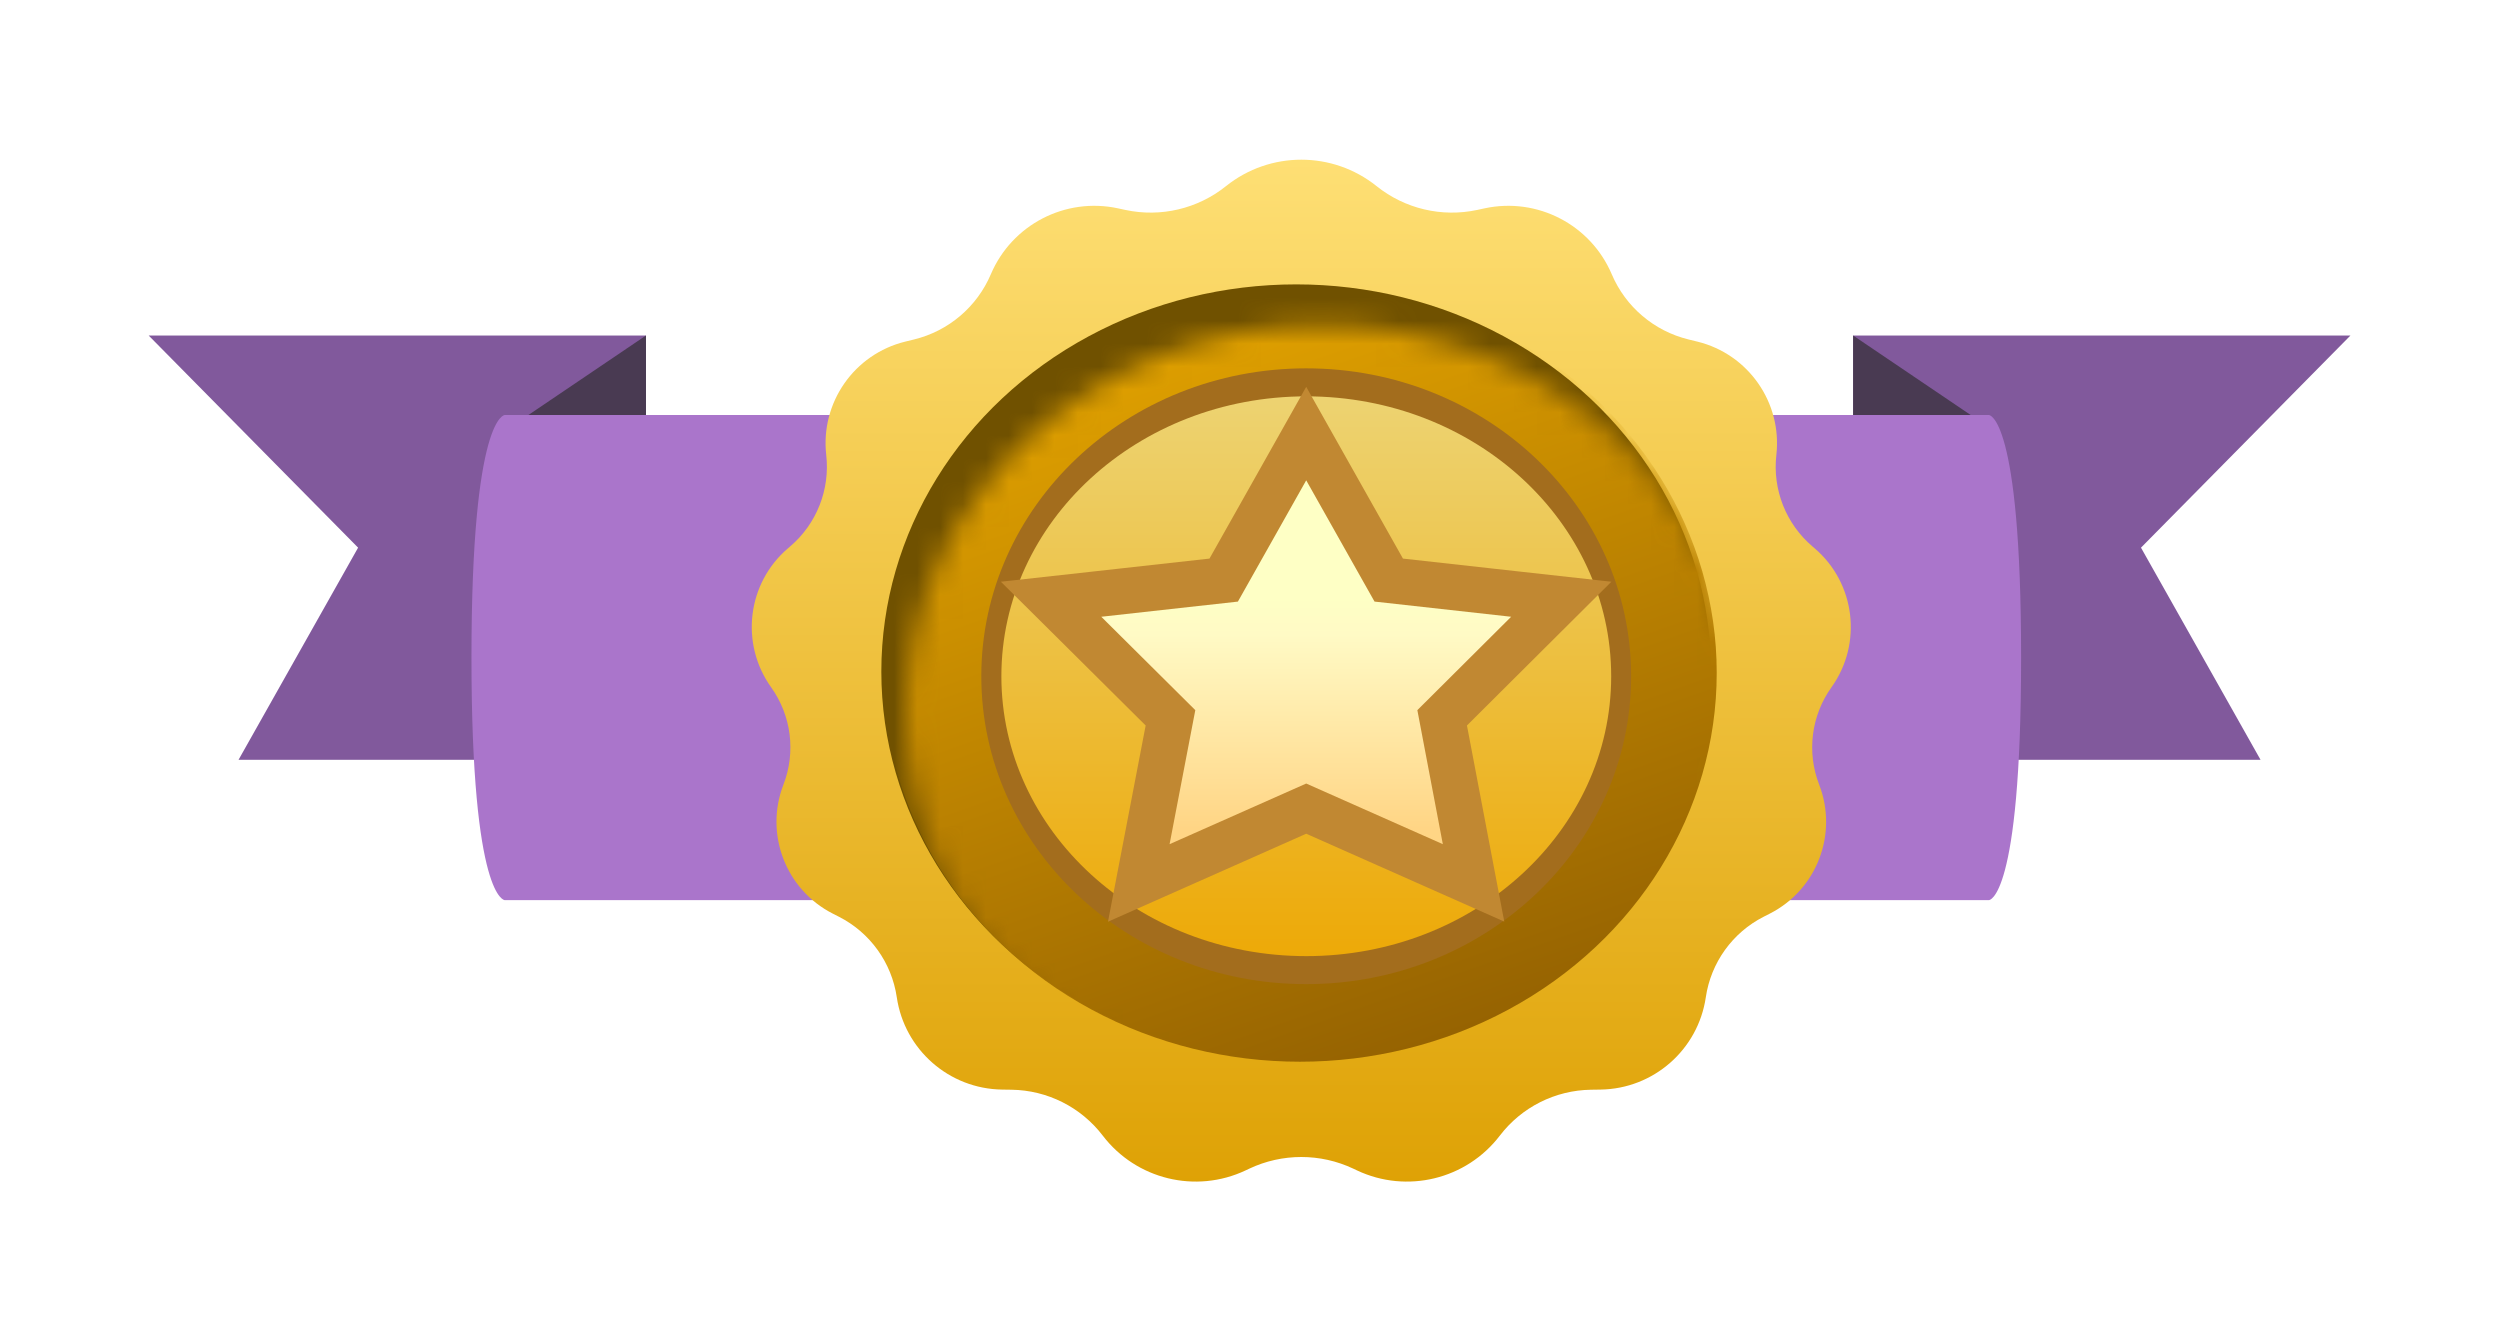 <svg width="109" height="58" viewBox="0 0 109 58" fill="none" xmlns="http://www.w3.org/2000/svg">
<g filter="url(#filter0_d_221_129676)">
<path d="M22.68 9.144L22.68 27.644L4.916 27.644L10.129 18.394L0.997 9.144L22.68 9.144Z" fill="#81599C"/>
<path d="M75.312 9.144L75.312 27.644L93.076 27.644L87.863 18.394L96.996 9.144L75.312 9.144Z" fill="#81599C"/>
<path d="M17.531 12.626L22.68 9.144V31.968H17.531V12.626Z" fill="#493A52"/>
<path d="M80.461 12.626L75.312 9.144V31.968H80.461V12.626Z" fill="#493A52"/>
<path d="M32.508 12.61L32.508 33.763L16.526 33.763C16.526 33.763 15.072 33.763 15.072 23.187C15.072 12.61 16.526 12.61 16.526 12.61L32.508 12.61Z" fill="#AA75CB"/>
<path d="M65.637 12.61L65.637 33.763L81.231 33.763C81.231 33.763 82.636 33.763 82.636 23.187C82.636 12.61 81.231 12.61 81.231 12.61L65.637 12.61Z" fill="#AA75CB"/>
<path d="M47.968 2.632C49.888 1.094 52.617 1.094 54.536 2.632C55.769 3.62 57.38 4 58.924 3.669L59.247 3.599C61.544 3.106 63.868 4.311 64.788 6.473C65.392 7.894 66.631 8.947 68.131 9.315L68.519 9.41C70.748 9.957 72.224 12.075 71.965 14.355C71.794 15.862 72.384 17.356 73.538 18.34L73.63 18.419C75.412 19.939 75.731 22.576 74.368 24.482C73.486 25.714 73.283 27.31 73.83 28.723C74.664 30.873 73.733 33.306 71.677 34.351L71.414 34.485C70.052 35.177 69.111 36.487 68.889 37.998C68.553 40.284 66.608 41.989 64.298 42.022L63.886 42.028C62.323 42.05 60.857 42.788 59.908 44.03C58.449 45.939 55.855 46.571 53.682 45.546L53.519 45.469C52.084 44.792 50.421 44.792 48.986 45.469L48.823 45.546C46.65 46.571 44.056 45.939 42.597 44.03C41.648 42.788 40.181 42.05 38.619 42.028L38.207 42.022C35.897 41.989 33.952 40.284 33.616 37.998C33.394 36.487 32.453 35.177 31.091 34.485L30.828 34.351C28.772 33.306 27.841 30.873 28.675 28.723C29.222 27.31 29.019 25.714 28.137 24.482C26.774 22.576 27.092 19.939 28.875 18.419L28.967 18.34C30.121 17.356 30.711 15.862 30.54 14.355C30.281 12.075 31.757 9.957 33.986 9.41L34.374 9.315C35.874 8.947 37.113 7.894 37.717 6.473C38.637 4.311 40.961 3.106 43.257 3.599L43.581 3.669C45.125 4 46.736 3.62 47.968 2.632Z" fill="url(#paint0_linear_221_129676)"/>
<ellipse cx="51.031" cy="23.796" rx="18.089" ry="16.881" fill="#705100"/>
<mask id="mask0_221_129676" style="mask-type:alpha" maskUnits="userSpaceOnUse" x="33" y="8" width="38" height="35">
<ellipse cx="52.165" cy="25.657" rx="18.169" ry="16.956" fill="#C28B37"/>
</mask>
<g mask="url(#mask0_221_129676)">
<ellipse cx="51.196" cy="23.851" rx="18.169" ry="16.956" fill="url(#paint1_linear_221_129676)"/>
</g>
<ellipse cx="51.467" cy="24" rx="14.166" ry="13.424" fill="#A36D1D"/>
<ellipse opacity="0.8" cx="51.47" cy="24" rx="13.294" ry="12.203" fill="url(#paint2_linear_221_129676)"/>
<path d="M52.338 14.967L51.467 13.42L50.596 14.967L47.869 19.808L42.421 20.413L40.343 20.643L41.827 22.116L45.549 25.813L44.528 31.133L44.167 33.012L45.916 32.236L51.467 29.772L57.018 32.236L58.763 33.01L58.406 31.135L57.394 25.813L61.108 22.115L62.587 20.643L60.513 20.413L55.065 19.808L52.338 14.967Z" fill="url(#paint3_linear_221_129676)" stroke="#C18832" stroke-width="2"/>
</g>
<defs>
<filter id="filter0_d_221_129676" x="0.213" y="0.695" width="108.536" height="57.091" filterUnits="userSpaceOnUse" color-interpolation-filters="sRGB">
<feFlood flood-opacity="0" result="BackgroundImageFix"/>
<feColorMatrix in="SourceAlpha" type="matrix" values="0 0 0 0 0 0 0 0 0 0 0 0 0 0 0 0 0 0 127 0" result="hardAlpha"/>
<feOffset dx="5.484" dy="5.484"/>
<feGaussianBlur stdDeviation="3.134"/>
<feComposite in2="hardAlpha" operator="out"/>
<feColorMatrix type="matrix" values="0 0 0 0 0 0 0 0 0 0 0 0 0 0 0 0 0 0 0.3 0"/>
<feBlend mode="normal" in2="BackgroundImageFix" result="effect1_dropShadow_221_129676"/>
<feBlend mode="normal" in="SourceGraphic" in2="effect1_dropShadow_221_129676" result="shape"/>
</filter>
<linearGradient id="paint0_linear_221_129676" x1="51.252" y1="0" x2="51.252" y2="48" gradientUnits="userSpaceOnUse">
<stop stop-color="#FFE178"/>
<stop offset="1" stop-color="#DD9F00"/>
</linearGradient>
<linearGradient id="paint1_linear_221_129676" x1="45.799" y1="6.915" x2="57.374" y2="39.783" gradientUnits="userSpaceOnUse">
<stop stop-color="#E4A400"/>
<stop offset="1" stop-color="#966301"/>
</linearGradient>
<linearGradient id="paint2_linear_221_129676" x1="51.47" y1="11.797" x2="51.47" y2="36.204" gradientUnits="userSpaceOnUse">
<stop stop-color="#FFEC86"/>
<stop offset="1" stop-color="#FFB802"/>
</linearGradient>
<linearGradient id="paint3_linear_221_129676" x1="51.467" y1="20.555" x2="51.467" y2="30.647" gradientUnits="userSpaceOnUse">
<stop stop-color="#FEFFC5"/>
<stop offset="0.161" stop-color="#FFFAC5"/>
<stop offset="1" stop-color="#FFD585"/>
</linearGradient>
</defs>
</svg>
